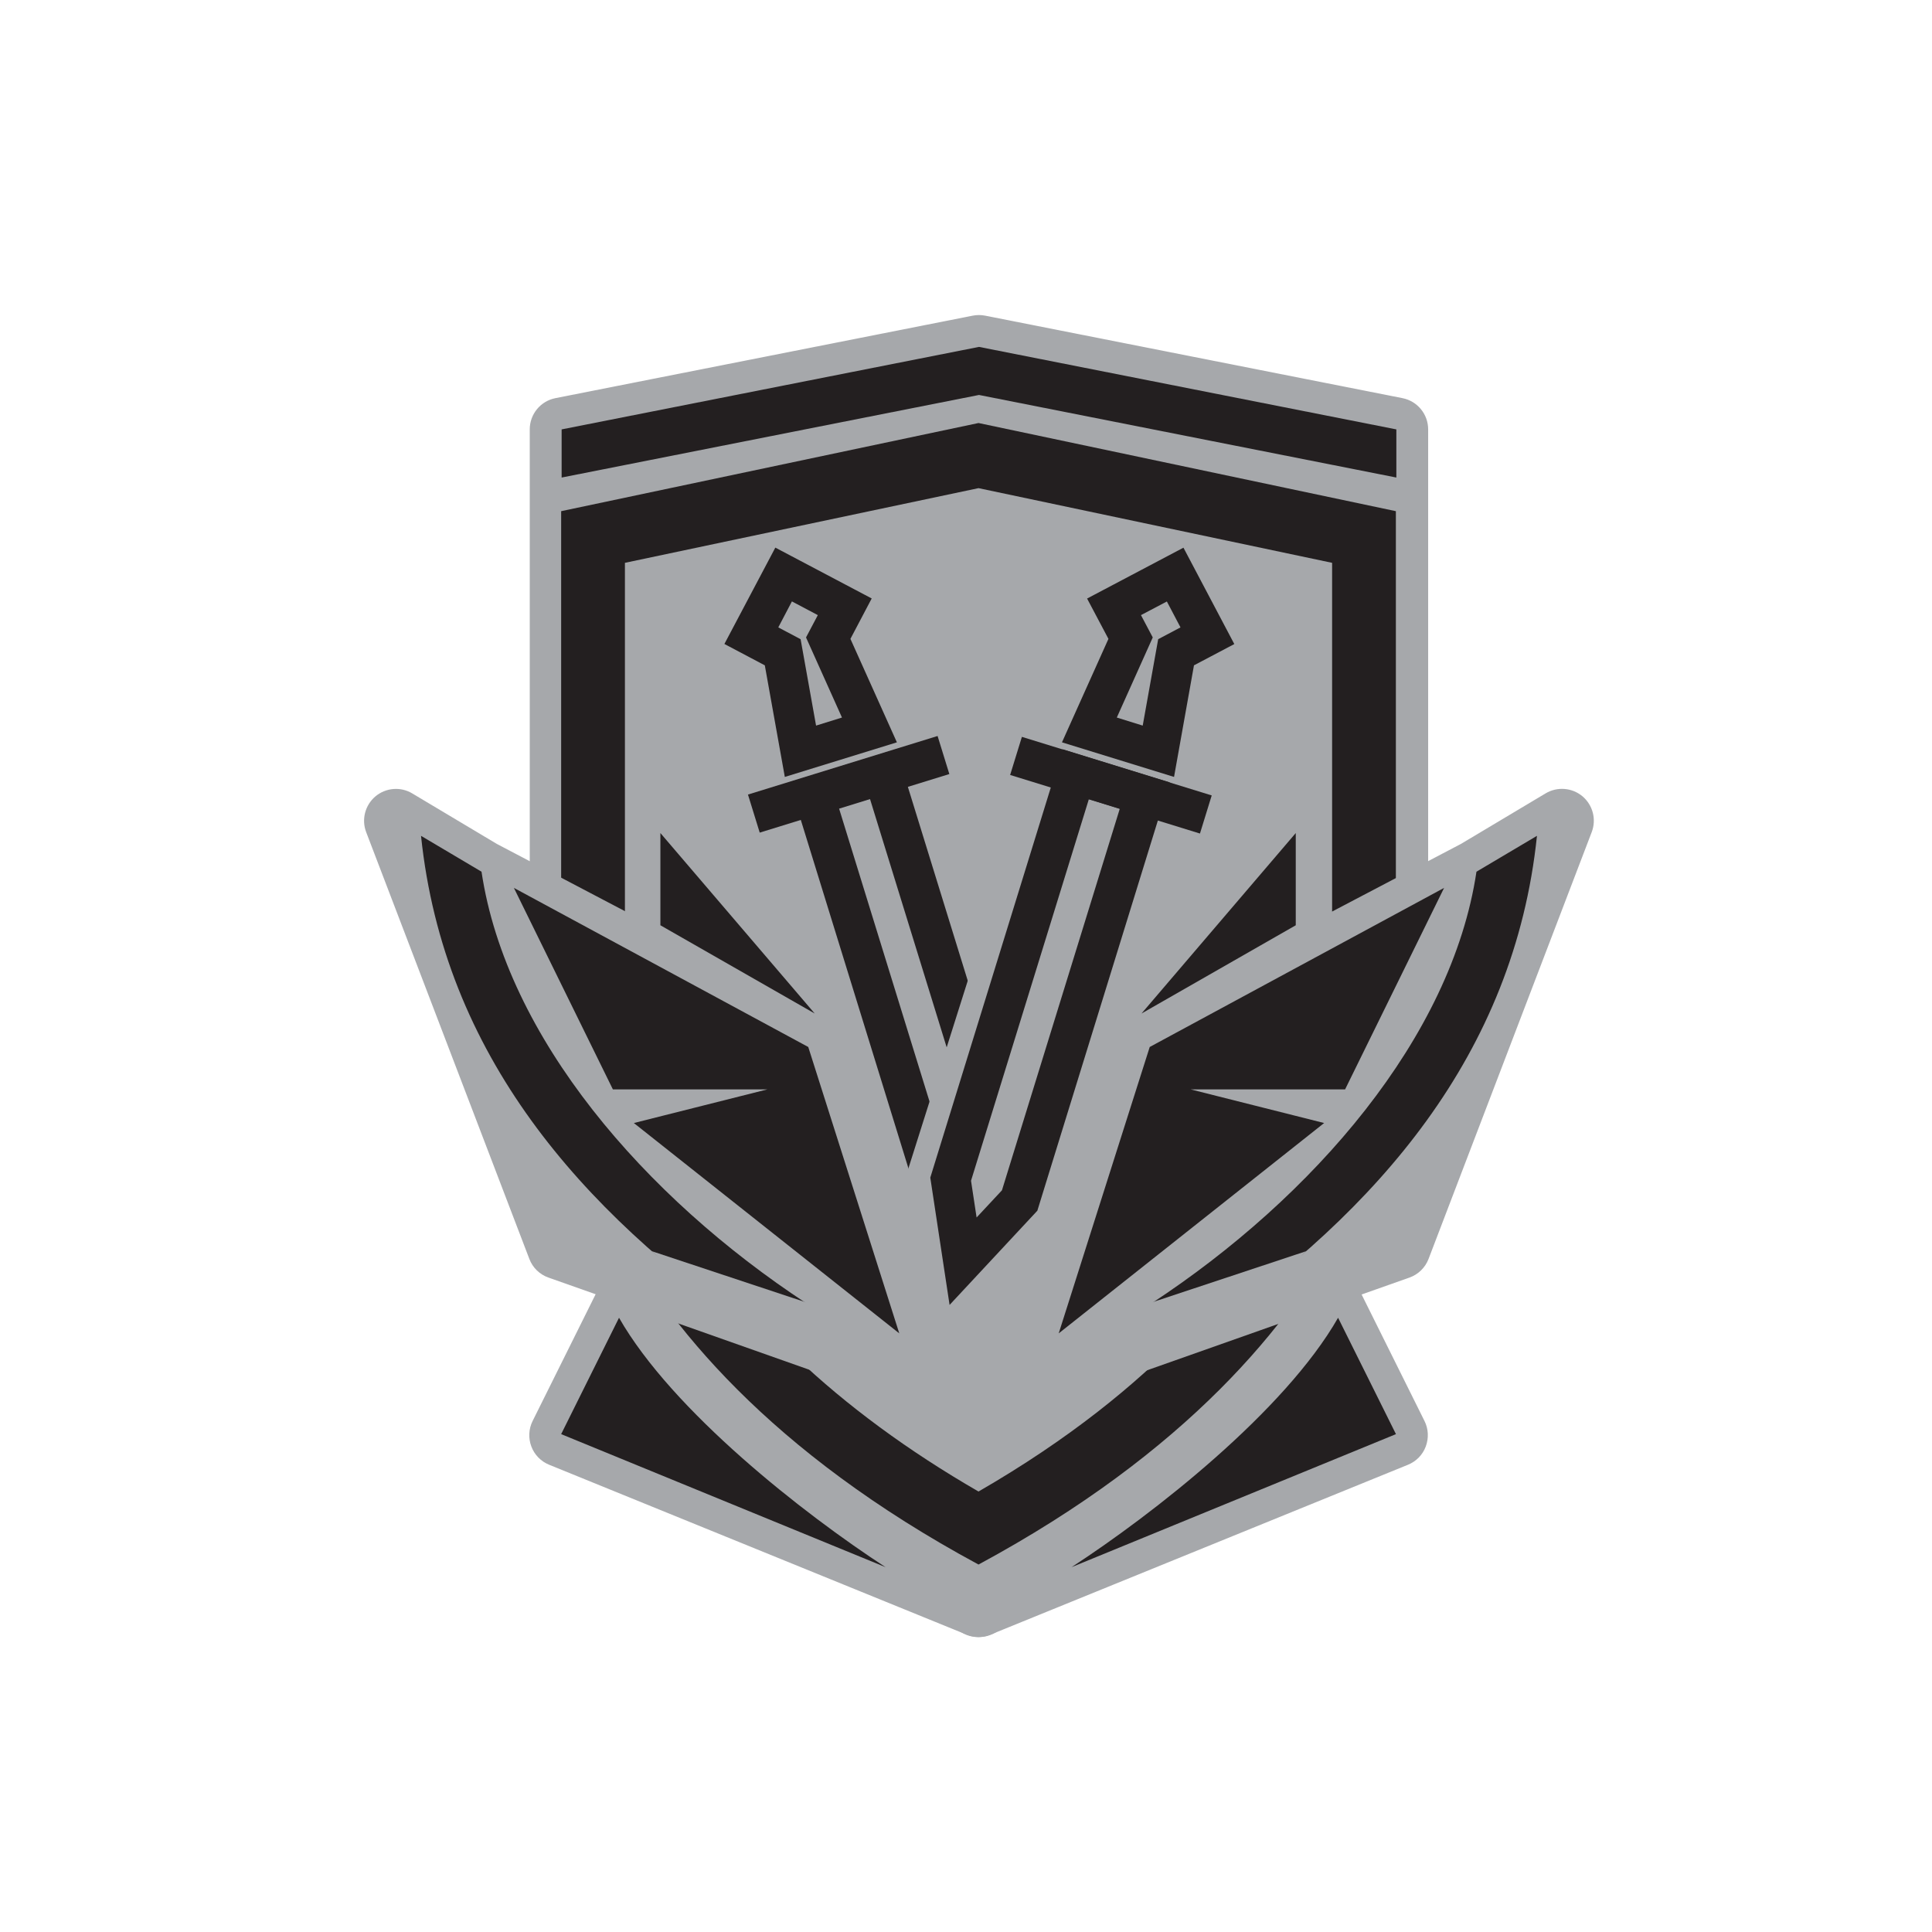 <?xml version="1.0" encoding="utf-8"?>
<!-- Generator: Adobe Illustrator 16.0.2, SVG Export Plug-In . SVG Version: 6.00 Build 0)  -->
<!DOCTYPE svg PUBLIC "-//W3C//DTD SVG 1.1//EN" "http://www.w3.org/Graphics/SVG/1.1/DTD/svg11.dtd">
<svg version="1.1" id="Ranks" xmlns="http://www.w3.org/2000/svg" xmlns:xlink="http://www.w3.org/1999/xlink" x="0px" y="0px"
	 width="242.38px" height="242.38px" viewBox="0 0 242.38 242.38" enable-background="new 0 0 242.38 242.38" xml:space="preserve">
<g>
	<g>
		<polygon fill="#A6A8AB" points="162.03,153.72 175.12,180.05 122.71,201.38 		"/>
	</g>
	<g>
		<path fill="#A6A8AB" d="M122.71,205.38c-1.24,0-2.45-0.58-3.22-1.63c-1.08-1.48-1.03-3.5,0.14-4.91l39.32-47.66
			c0.86-1.04,2.19-1.58,3.54-1.43c1.35,0.15,2.52,0.98,3.13,2.19l13.09,26.33c0.5,1,0.55,2.15,0.16,3.2s-1.2,1.87-2.23,2.29
			l-52.41,21.33C123.73,205.28,123.22,205.38,122.71,205.38z M161.2,161.02l-25.32,30.68l33.74-13.73L161.2,161.02z"/>
	</g>
	<g>
		<polygon fill="#A6A8AB" points="83.49,153.72 70.4,180.05 122.81,201.38 		"/>
	</g>
	<g>
		<path fill="#A6A8AB" d="M122.81,205.38c-0.51,0-1.02-0.1-1.51-0.29l-52.41-21.33c-1.03-0.42-1.84-1.25-2.23-2.29
			s-0.34-2.2,0.16-3.2l13.09-26.33c0.6-1.21,1.78-2.04,3.13-2.19c1.35-0.16,2.68,0.38,3.54,1.43l39.32,47.66
			c1.17,1.41,1.22,3.44,0.14,4.91C125.27,204.8,124.06,205.38,122.81,205.38z M75.9,177.97l33.74,13.73l-25.32-30.68L75.9,177.97z"
			/>
	</g>
	<g>
		<path fill="#231F20" d="M167.87,165.32L167.87,165.32c-6.7,11.73-23.19,24.62-33.44,31.29l40.7-16.69L167.87,165.32z"/>
	</g>
	<g>
		<path fill="#231F20" d="M77.66,165.32L77.66,165.32c6.7,11.73,23.19,24.62,33.44,31.29l-40.7-16.69L77.66,165.32z"/>
	</g>
	<g>
		<path fill="#A6A8AB" d="M122.82,43.52L70.46,53.87v6.04v4.21v23v44.79c0,0,0,36.12,52.36,64.36
			c52.36-28.24,52.36-64.36,52.36-64.36V64.12v-4.21v-6.04L122.82,43.52z"/>
	</g>
	<g>
		<path fill="#A6A8AB" d="M122.82,200.27c-0.65,0-1.31-0.16-1.9-0.48c-53.84-29.04-54.46-66.31-54.46-67.88V53.87
			c0-1.91,1.35-3.55,3.22-3.92l52.36-10.35c0.51-0.1,1.04-0.1,1.55,0l52.36,10.35c1.87,0.37,3.22,2.01,3.22,3.92v78.04
			c0,1.57-0.62,38.84-54.46,67.88C124.13,200.11,123.47,200.27,122.82,200.27z M74.46,57.16v74.76c0.01,1.35,0.89,33.38,48.36,59.8
			c47.47-26.42,48.34-58.45,48.36-59.82V57.16l-48.36-9.56L74.46,57.16z"/>
	</g>
	<g>
		<polygon fill="#231F20" points="175.18,59.91 122.82,49.55 70.46,59.91 70.46,53.87 122.82,43.52 175.18,53.87 		"/>
	</g>
	<g>
		<path fill="#231F20" d="M122.76,61.24l44.36,9.37v61.31c0,0.07-0.24,7.54-5.64,17.89c-5.17,9.93-16.06,24.23-38.72,37.31
			c-17.64-10.18-30.8-22.69-38.22-36.35c-5.78-10.65-6.13-18.48-6.14-18.91V70.61L122.76,61.24 M122.76,53.07L70.4,64.13v67.79
			c0,0,0,36.12,52.36,64.36c52.36-28.24,52.36-64.36,52.36-64.36V64.13L122.76,53.07z"/>
	</g>
	<g>
		<polygon fill="#A6A8AB" points="49.67,102.97 60.39,109.36 92.78,126.36 118.82,173.71 70.14,156.51 		"/>
	</g>
	<g>
		<path fill="#A6A8AB" d="M118.82,177.71c-0.45,0-0.9-0.07-1.33-0.23l-48.68-17.2c-1.11-0.39-1.99-1.25-2.4-2.34L45.94,104.4
			c-0.61-1.59-0.14-3.39,1.16-4.49c1.3-1.09,3.16-1.25,4.62-0.37l10.62,6.34l32.29,16.95c0.69,0.37,1.27,0.93,1.65,1.61l26.04,47.35
			c0.8,1.45,0.62,3.25-0.46,4.52C121.1,177.21,119.97,177.71,118.82,177.71z M73.22,153.36l37.04,13.08l-20.41-37.1L58.53,112.9
			c-0.06-0.03-0.13-0.07-0.19-0.11l-0.81-0.48L73.22,153.36z"/>
	</g>
	<g>
		<polygon fill="#A6A8AB" points="195.96,102.97 185.25,109.36 152.86,126.36 126.82,173.71 175.49,156.51 		"/>
	</g>
	<g>
		<path fill="#A6A8AB" d="M126.82,177.71c-1.15,0-2.28-0.5-3.05-1.41c-1.07-1.27-1.25-3.06-0.46-4.52l26.04-47.35
			c0.38-0.69,0.95-1.25,1.65-1.61l32.29-16.95l10.62-6.34c1.46-0.87,3.32-0.72,4.62,0.37c1.3,1.1,1.77,2.9,1.16,4.49l-20.47,53.55
			c-0.42,1.1-1.3,1.95-2.4,2.34l-48.68,17.2C127.71,177.64,127.26,177.71,126.82,177.71z M155.79,129.34l-20.41,37.1l37.04-13.08
			l15.69-41.04l-0.81,0.48c-0.06,0.04-0.13,0.07-0.19,0.11L155.79,129.34z"/>
	</g>
	<g>
		<path fill="#231F20" d="M150.87,167.07c21.93-15.21,39.1-34.76,41.95-62.21l-7.59,4.5c-3.11,20.78-20.46,40.83-40.79,54.17
			L150.87,167.07z"/>
	</g>
	<g>
		<polygon fill="#231F20" points="143.41,130.66 183.45,109.02 169.37,137.67 157.42,137.67 168.33,140.42 130.88,170.09 		"/>
	</g>
	<g>
		<path fill="#A6A8AB" d="M181.17,111.39l-12.42,25.28h-19.38l16.75,4.22l-33.3,26.39l11.42-35.93L181.17,111.39z M185.72,106.65
			l-5.51,2.98l-36.93,19.96l-0.71,0.38l-0.24,0.77l-11.42,35.93l-1.98,6.24l5.13-4.07l33.3-26.38l3.18-2.52l-3.93-0.99l-1.12-0.28
			h3.26h1.24l0.55-1.12l12.42-25.28L185.72,106.65z"/>
	</g>
	<g>
		<polygon fill="#231F20" points="77.31,140.42 88.21,137.67 76.27,137.67 62.19,109.02 102.23,130.66 114.76,170.09 		"/>
	</g>
	<g>
		<path fill="#A6A8AB" d="M64.47,111.39l36.93,19.96l11.42,35.93l-33.3-26.39l16.75-4.22H76.89L64.47,111.39z M59.92,106.65
			l2.76,5.62l12.42,25.28l0.55,1.12h1.24h3.26l-1.12,0.28l-3.93,0.99l3.18,2.52l33.3,26.38l5.13,4.07l-1.98-6.24l-11.42-35.93
			l-0.24-0.77l-0.71-0.38l-36.93-19.96L59.92,106.65z"/>
	</g>
	<g>
		<path fill="#231F20" d="M94.77,167.07c-21.93-15.21-39.09-34.76-41.95-62.21l7.59,4.5c3.11,20.78,20.46,40.83,40.79,54.17
			L94.77,167.07z"/>
	</g>
	<g>
		<polygon fill="#A6A8AB" points="112.82,167.27 81.78,156.97 93.72,168.69 		"/>
	</g>
	<g>
		<polygon fill="#A6A8AB" points="132.82,167.27 163.86,156.97 151.92,168.69 		"/>
	</g>
	<g>
		<path fill="#231F20" d="M126.62,163.71l-11.01-11.82l-16.6-53.74l13.43-4.15l16.6,53.74L126.62,163.71z M120.05,149.32l3.18,3.41
			l0.7-4.61l-14.78-47.87l-3.88,1.2L120.05,149.32z"/>
	</g>
	<g>
		
			<rect x="103.96" y="86.02" transform="matrix(0.295 0.955 -0.955 0.295 169.106 -32.324)" fill="#231F20" width="5" height="24.91"/>
	</g>
	<g>
		<path fill="#231F20" d="M98.46,97.47l-2.51-14l-5.07-2.68l6.39-12.09l12.09,6.38l-2.67,5.07l5.83,12.98L98.46,97.47z M97.64,78.71
			l2.8,1.48l1.94,10.84l3.25-1.01l-4.51-10.05l1.48-2.8l-3.25-1.72L97.64,78.71z"/>
	</g>
	<g>
		<polygon fill="#A6A8AB" points="124.84,112.19 112.69,150.61 126.94,176.36 142.94,125.11 		"/>
	</g>
	<g>
		<path fill="#231F20" d="M119.13,163.71l-2.42-15.97l16.6-53.74l13.43,4.15l-16.6,53.74L119.13,163.71z M121.82,148.13l0.7,4.61
			l3.18-3.41l14.78-47.86l-3.88-1.2L121.82,148.13z"/>
	</g>
	<g>
		
			<rect x="126.83" y="95.97" transform="matrix(0.956 0.295 -0.295 0.956 35.264 -36.719)" fill="#231F20" width="24.91" height="5"/>
	</g>
	<g>
		<path fill="#231F20" d="M147.29,97.47l-14.06-4.34l5.83-12.98l-2.68-5.06l12.09-6.38l6.38,12.09l-5.06,2.67L147.29,97.47z
			 M140.11,90.02l3.25,1.01l1.94-10.84l2.8-1.48l-1.71-3.25l-3.25,1.71l1.48,2.8L140.11,90.02z"/>
	</g>
	<g>
		<polygon fill="#231F20" points="162.56,104.51 143.21,127.15 162.56,116.08 		"/>
	</g>
	<g>
		<polygon fill="#231F20" points="82.85,104.51 102.21,127.15 82.85,116.08 		"/>
	</g>
</g>
</svg>

